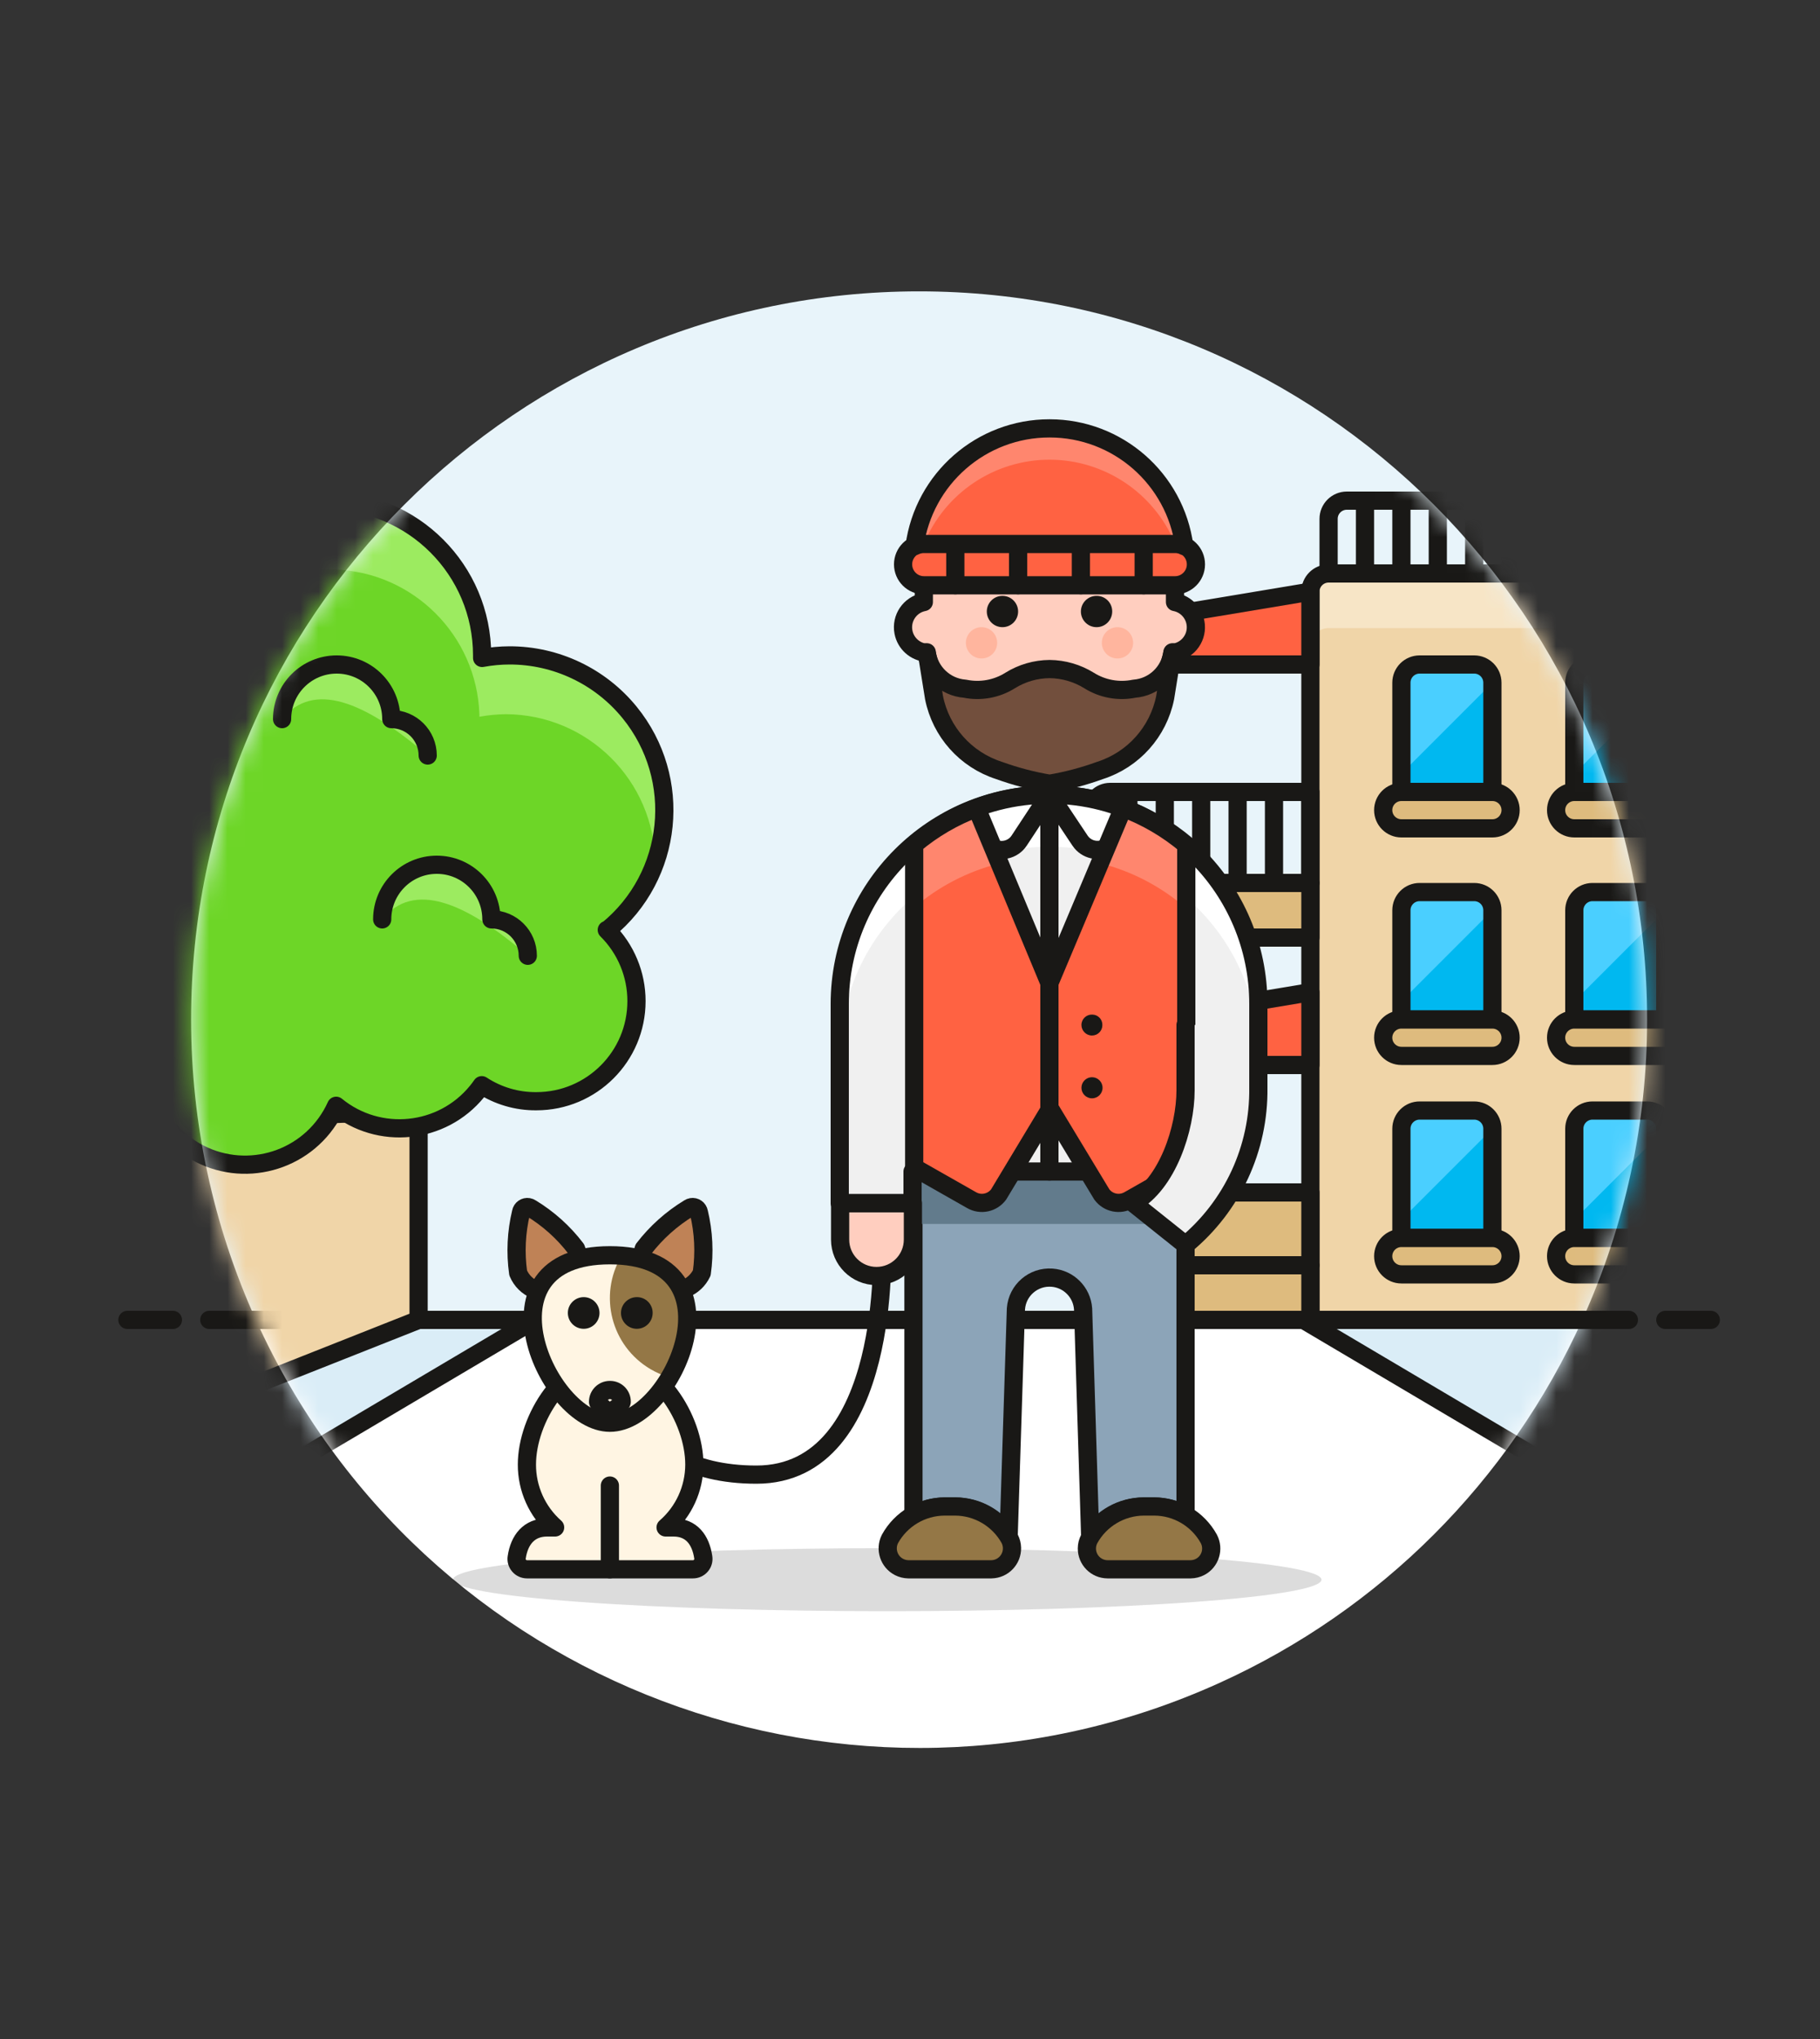 <svg xmlns="http://www.w3.org/2000/svg" xmlns:xlink="http://www.w3.org/1999/xlink" version="1.1" viewBox="0 0 100 112"><rect x="0" y="0" width="100" height="112" fill="#333333" stroke="none"/><defs><mask id="mask-1" maskContentUnits="userSpaceOnUse" maskUnits="objectBoundingBox"><g fill="#FFF"><use transform="translate(6.595, 12.095)" xlink:href="#path-1"/></g></mask><path id="path-15" d="M11.48,1.49605e-09l-4.05,9.62l-4,-9.61l8.21865e-07,-3.05655e-07c-1.25,0.465 -2.41,1.141 -3.43,2v17.74l3.15,1.79l-7.26653e-08,-4.21594e-08c0.503,0.292 1.145,0.158 1.49,-0.31l2.83,-4.7l2.84,4.7l-4.15708e-08,-5.64421e-08c0.345,0.468 0.987,0.602 1.49,0.31l3.15,-1.79v-17.72l-3.26814e-09,-2.76049e-09c-1.031,-0.871 -2.205,-1.558 -3.47,-2.03Z"/><path id="path-10" d="M29.148,23.59l1.81015e-07,-1.47465e-07c3.64,-2.965 4.186,-8.319 1.221,-11.959c-1.615,-1.982 -4.035,-3.132 -6.591,-3.131l3.87977e-07,-7.99794e-10c-0.507,0.001 -1.012,0.048 -1.51,0.14c0,0 0,-0.09 0,-0.14v0c0,-4.694 -3.806,-8.5 -8.5,-8.5c-4.694,0 -8.5,3.806 -8.5,8.5c0,0.18 0,0.35 0,0.52l-3.33206e-07,2.76361e-08c-3.022,0.251 -5.268,2.903 -5.017,5.925c0.127,1.533 0.892,2.942 2.107,3.885l1.01012e-07,-2.48697e-07c-1.33,3.273 -0.48,7.028 2.13,9.41l-4.10856e-08,7.11668e-08c-1.516,2.626 -0.616,5.983 2.01,7.499c2.626,1.516 5.983,0.616 7.499,-2.01c0.092,-0.159 0.176,-0.322 0.251,-0.49l5.24943e-07,4.28507e-07c2.353,1.921 5.818,1.57 7.739,-0.783c0.092,-0.112 0.179,-0.228 0.261,-0.347l-1.87428e-08,-1.22986e-08c0.891,0.584 1.935,0.891 3,0.88l-1.85238e-07,-6.5306e-11c3.038,0.001 5.501,-2.46 5.502,-5.498c0.001,-1.47 -0.587,-2.878 -1.632,-3.912Z"/><path id="path-9" d="M0,0v4"/><path id="path-12" d="M7.5,9.2c-3.45,0 -7.5,-9.2 0,-9.2c7.5,0 3.49,9.2 0,9.2Z"/><path id="path-5" d="M4,0h-3h-4.37114e-08c-0.552,2.41411e-08 -1,0.448 -1,1c0,0 0,0 0,0v5l5,-5v-4.37114e-08c0,-0.552 -0.448,-1 -1,-1c-1.35461e-08,0 -3.01653e-08,0 -4.37114e-08,0Z"/><path id="path-16" d="M1.552,0.336c0.336,0.336 0.336,0.88 0,1.216c-0.336,0.336 -0.88,0.336 -1.216,0c-0.336,-0.336 -0.336,-0.88 0,-1.216c0.336,-0.336 0.88,-0.336 1.216,0"/><path id="path-3" d="M24,0h-23h-4.37114e-08c-0.552,2.41411e-08 -1,0.448 -1,1c0,0 0,0 0,0v40h24Z"/><path id="path-2" d="M0,0h2.5"/><path id="path-18" d="M7.42,0.004v0l3.75021e-07,4.26247e-10c-3.744,-0.004 -6.914,2.76 -7.42,6.47l1.90555e-08,-9.56106e-09c0.158,-0.079 0.333,-0.121 0.51,-0.12h13.81l5.28127e-08,-4.98822e-10c0.174,-0.002 0.346,0.04 0.5,0.12l2.8696e-07,2.1243e-06c-0.5,-3.704 -3.662,-6.469 -7.4,-6.47Z"/><path id="path-11" d="M8,5v0c0,-1.105 -0.895,-2 -2,-2v0c0,-1.657 -1.343,-3 -3,-3c-1.657,0 -3,1.343 -3,3"/><path id="path-1" d="M72.189,15.621c15.621,15.621 15.621,40.948 0,56.569c-15.621,15.621 -40.948,15.621 -56.569,0c-15.621,-15.621 -15.621,-40.948 -1.42109e-14,-56.569c15.621,-15.621 40.948,-15.621 56.569,-1.42109e-14"/><path id="path-8" d="M0.841,1.86l11.16,-1.86v4h-11h-4.37114e-08c-0.552,-2.41411e-08 -1,-0.448 -1,-1c0,0 0,0 0,0v-0.15l-4.07832e-08,-1.41845e-05c-0.001,-0.492 0.355,-0.911 0.84,-0.99Z"/><path id="path-14" d="M19,13.8v6.9h-15v1.73h-4v-10.93l1.27898e-13,1.73645e-06c-9.59016e-07,-6.351 5.149,-11.5 11.5,-11.5c6.351,-9.59016e-07 11.5,5.149 11.5,11.5c0,0 0,1.42109e-14 0,1.42109e-14v2.3Z"/><path id="path-17" d="M0,0v2.3"/><path id="path-6" d="M6,2h-5h-4.37114e-08c-0.552,-2.41411e-08 -1,-0.448 -1,-1c0,0 0,0 0,0v0l1.42109e-14,1.50996e-07c-8.33927e-08,-0.552 0.448,-1 1,-1h5h-4.37114e-08c0.552,-2.41411e-08 1,0.448 1,1v0l1.42109e-14,8.74228e-08c0,0.552 -0.448,1 -1,1Z"/><path id="path-4" d="M5,7h-5v-6l1.42109e-14,1.50996e-07c-8.33927e-08,-0.552 0.448,-1 1,-1h3h-4.37114e-08c0.552,-2.41411e-08 1,0.448 1,1Z"/><path id="path-7" d="M0,0v5"/><path id="path-13" d="M1.09119e-07,0v18.86l-1.09119e-07,6.24793e-08c0.524,-0.3 1.116,-0.458 1.72,-0.46h0.58l1.61699e-08,-2.19842e-11c1.193,-0.002 2.302,0.615 2.93,1.63l0.4,-12.49l2.51155e-08,-3.40914e-07c0.075,-1.019 0.962,-1.784 1.981,-1.709c0.915,0.067 1.642,0.795 1.709,1.709l0.39,12.49l-1.63934e-07,2.63052e-07c0.632,-1.015 1.744,-1.631 2.94,-1.63h0.57l1.73314e-07,9.04237e-11c0.607,0 1.203,0.159 1.73,0.46v-18.86Z"/></defs><g fill="#E8F4FA"><path d="M80,39.996l1.75431e-07,0.004c-1.42109e-14,-22.091 -17.909,-40 -40,-40c-22.091,7.10543e-15 -40,17.909 -40,40c0,5.688 1.213,11.311 3.558,16.493h72.882l6.1272e-07,-1.35057e-06c2.351,-5.182 3.565,-10.807 3.56,-16.497Z" transform="translate(10.5, 16.004)"/><path fill="#FFF" d="M2.10036e-06,4.63966e-06l-2.10036e-06,-4.63966e-06c9.111,20.125 32.811,29.054 52.936,19.944c8.849,-4.006 15.938,-11.095 19.944,-19.944Z" transform="translate(14.06, 72.5)"/><path fill="none" stroke="#191816" stroke-linecap="round" stroke-linejoin="round" stroke-width="1" d="M0,0h78" transform="translate(11.5, 72.5)"/><use fill="none" stroke="#191816" stroke-linecap="round" stroke-linejoin="round" stroke-width="1" transform="translate(7, 72.5)" xlink:href="#path-2"/><use fill="none" stroke="#191816" stroke-linecap="round" stroke-linejoin="round" stroke-width="1" transform="translate(91.5, 72.5)" xlink:href="#path-2"/></g><g fill="none"><use transform="translate(6.595, 12.095)" xlink:href="#path-1"/><g mask="url(#mask-1)"><path fill="#DAEDF7" stroke="#191816" stroke-linecap="round" stroke-linejoin="round" stroke-width="1" d="M0,16.68l28.18,-16.68h-28.18v16.68Z" transform="translate(1.2, 72.5)"/><path fill="#DAEDF7" stroke="#191816" stroke-linecap="round" stroke-linejoin="round" stroke-width="1" d="M28.19,16.68l-28.19,-16.68h28.19v16.68Z" transform="translate(71.62, 72.5)"/><path fill="#F0D5A8" stroke="#191816" stroke-linecap="round" stroke-linejoin="round" stroke-width="1" d="M24,11.5l-24,9.5v-20l24,-1v11.5Z" transform="translate(-1, 61)"/><use fill="#F0D5A8" transform="translate(72, 31.5)" xlink:href="#path-3"/><path fill="#F7E5C6" d="M1,0h-4.37114e-08c-0.552,2.41411e-08 -1,0.448 -1,1c0,0 0,0 0,0v3l1.42109e-14,1.50996e-07c-8.33927e-08,-0.552 0.448,-1 1,-1h23v-3Z" transform="translate(72, 31.5)"/><use fill="none" stroke="#191816" stroke-linecap="round" stroke-linejoin="round" stroke-width="1" transform="translate(72, 31.5)" xlink:href="#path-3"/><use fill="#00B8F0" transform="translate(77, 36.5)" xlink:href="#path-4"/><use fill="#4ACFFF" transform="translate(77, 36.5)" xlink:href="#path-5"/><use fill="none" stroke="#191816" stroke-linecap="round" stroke-linejoin="round" stroke-width="1" transform="translate(77, 36.5)" xlink:href="#path-4"/><use fill="#DEBB7E" stroke="#191816" stroke-linecap="round" stroke-linejoin="round" stroke-width="1" transform="translate(76, 43.5)" xlink:href="#path-6"/><use fill="#00B8F0" transform="translate(86.5, 36.5)" xlink:href="#path-4"/><use fill="#4ACFFF" transform="translate(86.5, 36.5)" xlink:href="#path-5"/><use fill="none" stroke="#191816" stroke-linecap="round" stroke-linejoin="round" stroke-width="1" transform="translate(86.5, 36.5)" xlink:href="#path-4"/><use fill="#DEBB7E" stroke="#191816" stroke-linecap="round" stroke-linejoin="round" stroke-width="1" transform="translate(85.5, 43.5)" xlink:href="#path-6"/><use fill="#00B8F0" transform="translate(86.5, 49)" xlink:href="#path-4"/><use fill="#4ACFFF" transform="translate(86.5, 49)" xlink:href="#path-5"/><use fill="none" stroke="#191816" stroke-linecap="round" stroke-linejoin="round" stroke-width="1" transform="translate(86.5, 49)" xlink:href="#path-4"/><use fill="#DEBB7E" stroke="#191816" stroke-linecap="round" stroke-linejoin="round" stroke-width="1" transform="translate(85.5, 56)" xlink:href="#path-6"/><use fill="#00B8F0" transform="translate(77, 49)" xlink:href="#path-4"/><use fill="#4ACFFF" transform="translate(77, 49)" xlink:href="#path-5"/><use fill="none" stroke="#191816" stroke-linecap="round" stroke-linejoin="round" stroke-width="1" transform="translate(77, 49)" xlink:href="#path-4"/><use fill="#DEBB7E" stroke="#191816" stroke-linecap="round" stroke-linejoin="round" stroke-width="1" transform="translate(76, 56)" xlink:href="#path-6"/><use fill="#00B8F0" transform="translate(77, 61)" xlink:href="#path-4"/><use fill="#4ACFFF" transform="translate(77, 61)" xlink:href="#path-5"/><use fill="none" stroke="#191816" stroke-linecap="round" stroke-linejoin="round" stroke-width="1" transform="translate(77, 61)" xlink:href="#path-4"/><use fill="#DEBB7E" stroke="#191816" stroke-linecap="round" stroke-linejoin="round" stroke-width="1" transform="translate(76, 68)" xlink:href="#path-6"/><use fill="#00B8F0" transform="translate(86.5, 61)" xlink:href="#path-4"/><use fill="#4ACFFF" transform="translate(86.5, 61)" xlink:href="#path-5"/><use fill="none" stroke="#191816" stroke-linecap="round" stroke-linejoin="round" stroke-width="1" transform="translate(86.5, 61)" xlink:href="#path-4"/><use fill="#DEBB7E" stroke="#191816" stroke-linecap="round" stroke-linejoin="round" stroke-width="1" transform="translate(85.5, 68)" xlink:href="#path-6"/><path fill="#DEBB7E" stroke="#191816" stroke-linecap="round" stroke-linejoin="round" stroke-width="1" d="M0.3,2.50178e-08h12.2v3h-11.5h-4.37114e-08c-0.552,-2.41411e-08 -1,-0.448 -1,-1c0,0 0,0 0,0v-1.7v-4.52987e-08c2.50178e-08,-0.166 0.134,-0.3 0.3,-0.3Z" transform="translate(59.5, 48.5)"/><path fill="#DEBB7E" stroke="#191816" stroke-linecap="round" stroke-linejoin="round" stroke-width="1" d="M1,0h7v3h-8v-2l1.42109e-14,1.50996e-07c-8.33927e-08,-0.552 0.448,-1 1,-1Z" transform="translate(64, 69.5)"/><path fill="none" stroke="#191816" stroke-linecap="round" stroke-linejoin="round" stroke-width="1" d="M12,0h-11h-4.37114e-08c-0.552,2.41411e-08 -1,0.448 -1,1c0,0 0,0 0,0v4h12Z" transform="translate(60, 43.5)"/><path fill="none" stroke="#191816" stroke-linecap="round" stroke-linejoin="round" stroke-width="1" d="M21,0h-20h-4.37114e-08c-0.552,2.41411e-08 -1,0.448 -1,1c0,0 0,3.55271e-15 0,3.55271e-15v3h22v-3v-4.37114e-08c0,-0.552 -0.448,-1 -1,-1c-1.35461e-08,0 -3.01653e-08,0 -4.37114e-08,0Z" transform="translate(73, 27.5)"/><use fill="none" stroke="#191816" stroke-linecap="round" stroke-linejoin="round" stroke-width="1" transform="translate(62, 43.5)" xlink:href="#path-7"/><use fill="none" stroke="#191816" stroke-linecap="round" stroke-linejoin="round" stroke-width="1" transform="translate(64, 43.5)" xlink:href="#path-7"/><use fill="none" stroke="#191816" stroke-linecap="round" stroke-linejoin="round" stroke-width="1" transform="translate(66, 43.5)" xlink:href="#path-7"/><use fill="none" stroke="#191816" stroke-linecap="round" stroke-linejoin="round" stroke-width="1" transform="translate(68, 43.5)" xlink:href="#path-7"/><use fill="none" stroke="#191816" stroke-linecap="round" stroke-linejoin="round" stroke-width="1" transform="translate(70, 43.5)" xlink:href="#path-7"/><use fill="#FF6242" stroke="#191816" stroke-linecap="round" stroke-linejoin="round" stroke-width="1" transform="translate(59.999, 32.5)" xlink:href="#path-8"/><use fill="#FF6242" stroke="#191816" stroke-linecap="round" stroke-linejoin="round" stroke-width="1" transform="translate(59.999, 54.5)" xlink:href="#path-8"/><use fill="none" stroke="#191816" stroke-linecap="round" stroke-linejoin="round" stroke-width="1" transform="translate(75, 27.5)" xlink:href="#path-9"/><use fill="none" stroke="#191816" stroke-linecap="round" stroke-linejoin="round" stroke-width="1" transform="translate(77, 27.5)" xlink:href="#path-9"/><use fill="none" stroke="#191816" stroke-linecap="round" stroke-linejoin="round" stroke-width="1" transform="translate(79, 27.5)" xlink:href="#path-9"/><use fill="none" stroke="#191816" stroke-linecap="round" stroke-linejoin="round" stroke-width="1" transform="translate(81, 27.5)" xlink:href="#path-9"/><use fill="none" stroke="#191816" stroke-linecap="round" stroke-linejoin="round" stroke-width="1" transform="translate(83, 27.5)" xlink:href="#path-9"/><use fill="none" stroke="#191816" stroke-linecap="round" stroke-linejoin="round" stroke-width="1" transform="translate(85, 27.5)" xlink:href="#path-9"/><use fill="none" stroke="#191816" stroke-linecap="round" stroke-linejoin="round" stroke-width="1" transform="translate(87, 27.5)" xlink:href="#path-9"/><use fill="none" stroke="#191816" stroke-linecap="round" stroke-linejoin="round" stroke-width="1" transform="translate(89, 27.5)" xlink:href="#path-9"/><use fill="none" stroke="#191816" stroke-linecap="round" stroke-linejoin="round" stroke-width="1" transform="translate(91, 27.5)" xlink:href="#path-9"/><path fill="#DEBB7E" stroke="#191816" stroke-linecap="round" stroke-linejoin="round" stroke-width="1" d="M1,0h6v4h-7v-3l1.42109e-14,1.50996e-07c-8.33927e-08,-0.552 0.448,-1 1,-1Z" transform="translate(65, 65.5)"/><use fill="none" stroke="#191816" stroke-linecap="round" stroke-linejoin="round" stroke-width="1" transform="translate(93, 27.5)" xlink:href="#path-9"/><use fill="#6DD627" transform="translate(4.222, 27.5)" xlink:href="#path-10"/><path fill="#9CEB60" d="M5.372,12.24c0,-0.17 0,-0.33 0,-0.51l-1.54624e-07,4.43655e-06c0.159,-4.548 3.974,-8.107 8.522,-7.948c4.326,0.151 7.797,3.622 7.948,7.948v0.14l-5.68429e-07,1.03375e-07c0.482,-0.088 0.97,-0.134 1.46,-0.14l2.10557e-07,1.0095e-09c4.5,0.022 8.151,3.65 8.2,8.15l1.4605e-07,-4.09134e-07c0.33,-0.924 0.499,-1.898 0.5,-2.88l7.10543e-15,2.31587e-07c0,-4.694 -3.806,-8.5 -8.5,-8.5l3.87977e-07,-7.99787e-10c-0.507,0.001 -1.012,0.048 -1.51,0.14c0,0 0,-0.09 0,-0.14v0c-7.10543e-15,-4.694 -3.806,-8.5 -8.5,-8.5c-4.694,0 -8.5,3.806 -8.5,8.5c0,0.18 0,0.35 0,0.52l-3.58949e-07,3.34281e-08c-2.829,0.263 -4.992,2.639 -4.99,5.48l-7.15861e-08,2.98931e-05c-0.002,0.836 0.19,1.661 0.56,2.41l1.75761e-08,-1.49578e-07c0.294,-2.5 2.302,-4.45 4.81,-4.67Z" transform="translate(4.498, 27.5)"/><use fill="none" stroke="#191816" stroke-linecap="round" stroke-linejoin="round" stroke-width="1" transform="translate(4.222, 27.5)" xlink:href="#path-10"/><path fill="#9CEB60" d="M8,5v0c0,-1.105 -0.895,-2 -2,-2v0c0,-1.657 -1.343,-3 -3,-3c-1.657,0 -3,1.343 -3,3c1.71,-2.1 4.52,-1.01 8,2Z" transform="translate(21, 47.5)"/><use fill="none" stroke="#191816" stroke-linecap="round" stroke-linejoin="round" stroke-width="1" transform="translate(21, 47.5)" xlink:href="#path-11"/><path fill="#9CEB60" d="M8,5v0c0,-1.105 -0.895,-2 -2,-2v0c0,-1.657 -1.343,-3 -3,-3c-1.657,0 -3,1.343 -3,3c1.71,-2.1 4.5,-1.01 8,2Z" transform="translate(15.5, 36.5)"/><use fill="none" stroke="#191816" stroke-linecap="round" stroke-linejoin="round" stroke-width="1" transform="translate(15.5, 36.5)" xlink:href="#path-11"/></g><path fill="#191816" d="M43.061,0.676c9.318,0.676 9.318,1.771 0,2.447c-9.318,0.676 -24.425,0.676 -33.743,0c-9.318,-0.676 -9.318,-1.771 -3.55271e-15,-2.447c9.318,-0.676 24.425,-0.676 33.743,0" opacity=".15" transform="translate(22.561, 84.871)"/><path stroke="#191816" stroke-linecap="round" stroke-linejoin="round" stroke-width="1" d="M0,6.34c0,0 0.58,6.3 8.05,6.3c7.47,0 6.9,-12.64 6.9,-12.64" transform="translate(33.51, 68.36)"/><path fill="#FFF5E3" stroke="#191816" stroke-linecap="round" stroke-linejoin="round" stroke-width="1" d="M8.638,9.2h-0.43l7.42295e-09,-6.43475e-09c1.001,-0.867 1.577,-2.126 1.58,-3.45c0,-2.54 -2.06,-5.75 -4.6,-5.75c-2.54,0 -4.6,3.21 -4.6,5.75l-9.90513e-08,4.13321e-05c-0.003,1.319 0.562,2.576 1.55,3.45h-0.44c-1,0 -1.53,0.69 -1.67,1.64l-3.48024e-08,2.0833e-07c-0.028,0.165 0.02,0.334 0.13,0.46l-4.97094e-08,-5.82558e-08c0.107,0.126 0.264,0.199 0.43,0.2h9.12l1.11556e-08,1.24871e-10c0.169,0.002 0.33,-0.071 0.44,-0.2l-1.4714e-08,1.68994e-08c0.11,-0.126 0.158,-0.295 0.13,-0.46c-0.14,-0.95 -0.64,-1.64 -1.64,-1.64Z" transform="translate(28.363, 74.7)"/><path stroke="#191816" stroke-linecap="round" stroke-linejoin="round" stroke-width="1" d="M0,4.6v-4.6" transform="translate(33.51, 81.6)"/><path fill="#BF8256" stroke="#191816" stroke-linecap="round" stroke-linejoin="round" stroke-width="1" d="M3.337,2.318l1.3793e-08,3.29788e-08c0.367,0.878 -0.047,1.888 -0.925,2.255c-0.878,0.367 -1.888,-0.047 -2.255,-0.925l-4.31448e-07,-3.05758e-06c-0.157,-1.11 -0.102,-2.24 0.16,-3.33l3.31568e-09,-1.89029e-08c0.033,-0.19 0.215,-0.318 0.405,-0.284c0.048,0.008 0.094,0.027 0.135,0.054l5.32769e-07,3.22335e-07c0.96,0.581 1.801,1.337 2.48,2.23Z" transform="translate(28.313, 66.272)"/><path fill="#BF8256" stroke="#191816" stroke-linecap="round" stroke-linejoin="round" stroke-width="1" d="M0.326,2.318l8.48491e-08,-2.33999e-07c-0.326,0.898 0.138,1.89 1.037,2.216c0.839,0.304 1.772,-0.08 2.153,-0.886l4.15367e-07,-2.94362e-06c0.157,-1.11 0.102,-2.24 -0.16,-3.33l2.21066e-09,1.26031e-08c-0.033,-0.19 -0.215,-0.318 -0.405,-0.284c-0.048,0.008 -0.094,0.027 -0.135,0.054l-1.05504e-06,6.40867e-07c-0.96,0.583 -1.805,1.339 -2.49,2.23Z" transform="translate(35.044, 66.272)"/><use fill="#FFF5E3" transform="translate(26.01, 68.95)" xlink:href="#path-12"/><path fill="#947746" d="M1.272,3.38797e-07l2.00045e-07,-3.38797e-07c-1.272,2.154 -0.557,4.932 1.598,6.204c0.333,0.197 0.69,0.35 1.062,0.456c1.51,-2.66 1.62,-6.36 -2.66,-6.66Z" transform="translate(32.868, 69)"/><path fill="#191816" d="M0.885,0.005l-3.67995e-08,-4.20599e-10c-0.48,-0.005 -0.874,0.38 -0.88,0.86c-0.005,0.48 0.38,0.874 0.86,0.88c0.48,0.005 0.874,-0.38 0.88,-0.86c7.57622e-05,-0.007 7.57619e-05,-0.013 -8.68312e-10,-0.02l3.94836e-08,3.45508e-06c-0.005,-0.473 -0.387,-0.855 -0.86,-0.86Z" transform="translate(31.195, 71.245)"/><path fill="#191816" d="M0.885,0.005l-3.67995e-08,-4.20599e-10c-0.48,-0.005 -0.874,0.38 -0.88,0.86c-0.005,0.48 0.38,0.874 0.86,0.88c0.48,0.005 0.874,-0.38 0.88,-0.86c7.57622e-05,-0.007 7.57619e-05,-0.013 -8.68312e-10,-0.02v0c0,-0.475 -0.385,-0.86 -0.86,-0.86Z" transform="translate(34.115, 71.245)"/><path fill="#191816" d="M1.15,1l-4.31906e-09,-1.05729e-11c0.045,0 0.088,0.018 0.12,0.05l-0.12,0.09l-0.11,-0.09l4.8378e-09,-5.12098e-09c0.029,-0.03 0.068,-0.048 0.11,-0.05m0,-1h-3.73545e-08c-0.635,2.77623e-08 -1.15,0.515 -1.15,1.15c0,0.64 1.15,1.15 1.15,1.15c0,0 1.15,-0.51 1.15,-1.15l1.45264e-08,-1.64879e-06c0.006,-0.63 -0.5,-1.144 -1.13,-1.15c-0.007,-5.89897e-05 -0.013,-5.898e-05 -0.02,2.90553e-08Z" transform="translate(32.36, 75.85)"/><use stroke="#191816" stroke-linecap="round" stroke-linejoin="round" stroke-width="1" transform="translate(26.01, 68.95)" xlink:href="#path-12"/><use fill="#8CA4B8" transform="translate(50.19, 64.35)" xlink:href="#path-13"/><use stroke="#191816" stroke-linecap="round" stroke-linejoin="round" stroke-width="1" transform="translate(50.19, 64.35)" xlink:href="#path-13"/><path fill="#627B8C" d="M0,0h14.95v2.88h-14.95Z" transform="translate(50.19, 64.35)"/><path fill="#947746" stroke="#191816" stroke-linecap="round" stroke-linejoin="round" stroke-width="1" d="M5.867,3.45l-3.41331e-08,7.59286e-10c0.635,-0.014 1.138,-0.54 1.124,-1.175c-0.004,-0.172 -0.046,-0.341 -0.124,-0.495l-6.15467e-08,-1.11263e-07c-0.604,-1.092 -1.752,-1.773 -3,-1.78h-0.58l7.71452e-08,-4.22688e-10c-1.248,0.007 -2.396,0.688 -3,1.78l-9.1914e-08,1.81179e-07c-0.287,0.566 -0.061,1.259 0.505,1.546c0.154,0.078 0.323,0.12 0.495,0.124Z" transform="translate(48.613, 82.75)"/><path fill="#FFCEBF" stroke="#191816" stroke-linecap="round" stroke-linejoin="round" stroke-width="1" d="M2.13163e-14,2l2.13163e-14,3.01992e-07c1.66785e-07,1.105 0.895,2 2,2c1.105,-1.66785e-07 2,-0.895 2,-2v-2h-4Z" transform="translate(46.16, 66.09)"/><use fill="#F0F0F0" transform="translate(46.14, 43.65)" xlink:href="#path-14"/><path fill="#FFF" d="M11.818,7.10543e-15l-5.02681e-07,7.10543e-15c-6.351,2.77623e-07 -11.5,5.149 -11.5,11.5c0,0 0,7.10543e-15 0,7.10543e-15v3.45l-1.34397e-07,-2.68795e-06c-0.318,-6.351 4.574,-11.757 10.925,-12.075c6.351,-0.318 11.757,4.574 12.075,10.925v0v-2.3l3.2685e-13,-2.77271e-06c0,-6.351 -5.149,-11.5 -11.5,-11.5c-9.68308e-07,0 -1.94304e-06,1.27898e-13 -2.91134e-06,3.69482e-13Z" transform="translate(45.842, 43.65)"/><use stroke="#191816" stroke-linecap="round" stroke-linejoin="round" stroke-width="1" transform="translate(46.14, 43.65)" xlink:href="#path-14"/><path fill="#FFF" stroke="#191816" stroke-linecap="round" stroke-linejoin="round" stroke-width="1" d="M5.53,2.75691e-11l5.9359e-07,-2.75691e-11c-1.933,8.97456e-05 -3.836,0.489 -5.53,1.42l2.29,1.44l-1.06754e-07,-6.80052e-08c0.531,0.338 1.235,0.187 1.58,-0.34Z" transform="translate(52.13, 43.65)"/><path fill="#FFF" stroke="#191816" stroke-linecap="round" stroke-linejoin="round" stroke-width="1" d="M0,0.001l1.91442e-07,-1.14895e-10c1.937,-0.001 3.843,0.487 5.54,1.42l-2.29,1.44l5.98216e-08,-3.74999e-08c-0.529,0.332 -1.226,0.181 -1.57,-0.34Z" transform="translate(57.66, 43.649)"/><use fill="#FF6242" transform="translate(50.23, 44.38)" xlink:href="#path-15"/><path fill="#FF866E" d="M4.71,5.45v-3.45l4.7513e-07,3.98422e-07c-1.021,-0.857 -2.181,-1.533 -3.43,-2l-1.28,3l2.72293e-08,6.86972e-09c1.739,0.439 3.352,1.278 4.71,2.45Z" transform="translate(60.43, 44.41)"/><path fill="#FF866E" d="M4.71,3l-1.28,-3l8.21865e-07,-3.05655e-07c-1.25,0.465 -2.41,1.141 -3.43,2v3.45l1.34216e-06,-1.16162e-06c1.357,-1.174 2.97,-2.013 4.71,-2.45Z" transform="translate(50.19, 44.43)"/><use stroke="#191816" stroke-linecap="round" stroke-linejoin="round" stroke-width="1" transform="translate(50.23, 44.38)" xlink:href="#path-15"/><path fill="#191816" d="M0.58,0.006l2.86756e-08,5.03164e-10c-0.315,-0.006 -0.574,0.245 -0.58,0.56c-5.89962e-05,0.003 -8.82373e-05,0.007 -8.77199e-05,0.01l7.10543e-15,8.75776e-08c4.83678e-08,0.32 0.26,0.58 0.58,0.58l-2.12876e-08,-3.2756e-12c0.315,4.84616e-05 0.57,-0.255 0.57,-0.57c5.17675e-07,-0.003 -2.87232e-05,-0.007 -8.7719e-05,-0.01l8.07546e-10,-4.48079e-08c0.006,-0.309 -0.241,-0.564 -0.55,-0.57c-0.007,-0 -0.013,-0 -0.02,1.61509e-09Z" transform="translate(59.42, 55.724)"/><path fill="#191816" d="M0.58,0h1.86807e-08c-0.32,1.40019e-08 -0.58,0.26 -0.58,0.58c1.40019e-08,0.32 0.26,0.58 0.58,0.58h-2.44505e-10c0.32,-2.41839e-08 0.58,-0.26 0.58,-0.58c-2.41839e-08,-0.32 -0.26,-0.58 -0.58,-0.58Z" transform="translate(59.42, 59.17)"/><path fill="#FFCEBF" stroke="#191816" stroke-linecap="round" stroke-linejoin="round" stroke-width="1" d="M15.066,7.82v-0.92v1.69276e-07c0,-3.811 -3.089,-6.9 -6.9,-6.9c-3.811,0 -6.9,3.089 -6.9,6.9v0.92l-1.1962e-07,2.29472e-08c-0.765,0.147 -1.266,0.886 -1.119,1.65c0.119,0.622 0.638,1.088 1.269,1.14l-1.47155e-07,-7.06431e-07c0.777,3.731 4.431,6.125 8.162,5.348c2.688,-0.56 4.788,-2.66 5.348,-5.348l9.21635e-08,-8.04186e-09c0.776,-0.068 1.35,-0.751 1.282,-1.527c-0.055,-0.629 -0.522,-1.145 -1.142,-1.263Z" transform="translate(49.494, 25.25)"/><path fill="#191816" d="M0.86,3.75918e-08h-3.75918e-08c-0.475,2.07614e-08 -0.86,0.385 -0.86,0.86c2.07614e-08,0.475 0.385,0.86 0.86,0.86c0.475,-2.07614e-08 0.86,-0.385 0.86,-0.86c0,0 0,0 0,0v0c0,-0.475 -0.385,-0.86 -0.86,-0.86Z" transform="translate(54.22, 32.73)"/><path fill="#191816" d="M0.86,7.9409e-05h-3.75918e-08c-0.475,2.07614e-08 -0.86,0.385 -0.86,0.86c2.07614e-08,0.475 0.385,0.86 0.86,0.86c0.475,-2.07614e-08 0.86,-0.385 0.86,-0.86c0,0 0,0 0,0l-2.11039e-09,1.78307e-07c0.006,-0.469 -0.37,-0.854 -0.84,-0.86c-0.007,-7.93721e-05 -0.013,-7.93735e-05 -0.02,-4.22074e-09Z" transform="translate(59.39, 32.73)"/><use fill="#FFB59E" transform="translate(52.986, 34.366)" xlink:href="#path-16"/><use fill="#FFB59E" transform="translate(60.456, 34.366)" xlink:href="#path-16"/><path fill="#724F3D" stroke="#191816" stroke-linecap="round" stroke-linejoin="round" stroke-width="1" d="M11.4,2l2.14629e-07,-4.38203e-08c-0.854,0.174 -1.742,0.013 -2.48,-0.45l1.60049e-08,9.92112e-09c-0.652,-0.404 -1.403,-0.622 -2.17,-0.63v0l1.96576e-07,-1.61003e-09c-0.768,0.006 -1.518,0.224 -2.17,0.63l4.01235e-08,-2.51776e-08c-0.738,0.463 -1.626,0.624 -2.48,0.45l9.62678e-08,7.26733e-09c-1.087,-0.082 -1.965,-0.919 -2.1,-2l0.4,2.49l1.37418e-07,6.8763e-07c0.376,1.882 1.742,3.413 3.57,4l-1.33239e-07,-4.82033e-08c0.903,0.327 1.833,0.571 2.78,0.73v0l1.69966e-06,-2.84921e-07c0.944,-0.158 1.871,-0.403 2.77,-0.73l1.87658e-08,-6.00538e-09c1.83,-0.586 3.2,-2.116 3.58,-4l0.4,-2.49l2.97452e-08,-2.38421e-07c-0.135,1.081 -1.013,1.918 -2.1,2Z" transform="translate(50.92, 35.83)"/><path fill="#FF6242" stroke="#191816" stroke-linecap="round" stroke-linejoin="round" stroke-width="1" d="M14.94,0h-13.79h4.70605e-09c-0.635,2.77623e-08 -1.15,0.515 -1.15,1.15c2.77623e-08,0.635 0.515,1.15 1.15,1.15h13.79h-5.02681e-08c0.635,2.77623e-08 1.15,-0.515 1.15,-1.15c2.77623e-08,-0.635 -0.515,-1.15 -1.15,-1.15Z" transform="translate(49.62, 29.85)"/><use stroke="#191816" stroke-linecap="round" stroke-linejoin="round" stroke-width="1" transform="translate(52.49, 29.85)" xlink:href="#path-17"/><use stroke="#191816" stroke-linecap="round" stroke-linejoin="round" stroke-width="1" transform="translate(55.94, 29.85)" xlink:href="#path-17"/><use stroke="#191816" stroke-linecap="round" stroke-linejoin="round" stroke-width="1" transform="translate(59.39, 29.85)" xlink:href="#path-17"/><use stroke="#191816" stroke-linecap="round" stroke-linejoin="round" stroke-width="1" transform="translate(62.84, 29.85)" xlink:href="#path-17"/><use fill="#FF6242" transform="translate(50.25, 23.526)" xlink:href="#path-18"/><path fill="#FF866E" d="M7.41,1.721v0l-4.50582e-08,-2.00799e-11c3.017,0.001 5.738,1.815 6.9,4.6l5.28127e-08,-4.98822e-10c0.174,-0.002 0.346,0.04 0.5,0.12l2.26889e-07,1.62978e-06c-0.514,-3.692 -3.672,-6.441 -7.4,-6.44v0l-2.57345e-07,5.14824e-11c-3.74,0.001 -6.905,2.764 -7.41,6.47l1.90555e-08,-9.56106e-09c0.158,-0.079 0.333,-0.121 0.51,-0.12l7.09287e-08,-1.72554e-07c1.15,-2.798 3.875,-4.626 6.9,-4.63Z" transform="translate(50.25, 23.529)"/><use stroke="#191816" stroke-linecap="round" stroke-linejoin="round" stroke-width="1" transform="translate(50.25, 23.526)" xlink:href="#path-18"/><path fill="#F0F0F0" stroke="#191816" stroke-linecap="round" stroke-linejoin="round" stroke-width="1" d="M2.88,0v3.59c0,2.11 -1,5.14 -2.88,6.19l2.88,2.3l9.51159e-08,-7.84488e-08c2.572,-2.122 4.044,-5.296 4,-8.63v-3.45" transform="translate(62.26, 56.3)"/><path stroke="#191816" stroke-linecap="round" stroke-linejoin="round" stroke-width="1" d="M0,0v20.7" transform="translate(57.66, 43.65)"/><path fill="#947746" stroke="#191816" stroke-linecap="round" stroke-linejoin="round" stroke-width="1" d="M1.136,3.45l-2.09188e-08,-1.70417e-10c-0.63,-0.005 -1.136,-0.52 -1.131,-1.149c0.001,-0.182 0.046,-0.36 0.131,-0.521l1.14629e-07,-2.07223e-07c0.604,-1.092 1.752,-1.773 3,-1.78h0.57l-4.72424e-08,-1.78332e-10c1.249,0.005 2.397,0.686 3,1.78l-5.16802e-09,-9.84086e-09c0.293,0.557 0.078,1.247 -0.479,1.539c-0.161,0.084 -0.339,0.129 -0.521,0.131Z" transform="translate(59.714, 82.75)"/></g></svg>
